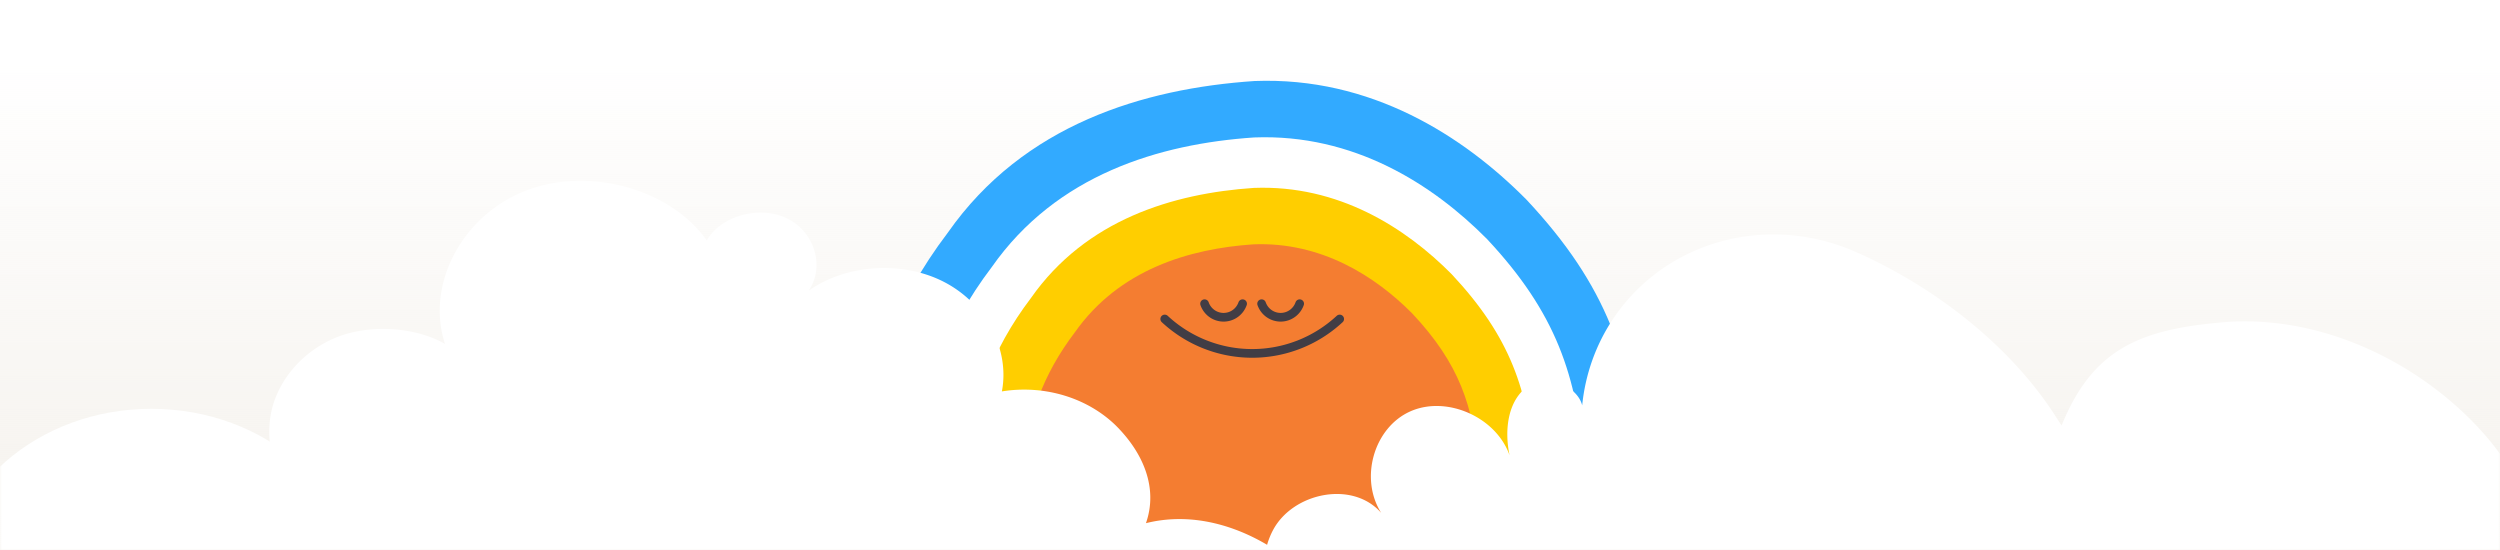  <svg
        viewBox="0 0 636 140"
        fill="none"
        xmlns="http://www.w3.org/2000/svg"
        class="css-9whsf3"
      >
        <path fill="url(#paint0_linear)" d="M0 0h636v140H0z"></path>
        <mask
          id="upsell"
          maskUnits="userSpaceOnUse"
          x="0"
          y="0"
          width="636"
          height="140"
        >
          <path fill="#FAF6F4" d="M0 0h636v140H0z"></path>
        </mask>
        <g mask="url(#upsell)">
          <path
            d="M417.181 118.248c2.301 32.394-12.572 50.766-21.525 63.644-13.952 14.876-31.634 35.21-76.536 36.292-38.101 1.522-56.84-15.417-72.533-30.181-20.48-22.761-25.827-36.242-26.859-69.768-.1-20.548 7.734-41.07 21.438-59.104 19.224-27.427 49.739-36.607 77.954-38.518 29.582-1.157 53.122 13.933 69.212 30.18 20.555 21.932 26.872 40.77 28.874 67.442"
            fill="#32AAFF"
          ></path>
          <path
            d="M402.977 118.54c1.969 27.729-10.761 43.456-18.425 54.478-11.943 12.735-27.078 30.14-65.514 31.066-32.614 1.303-48.654-13.197-62.087-25.834-17.531-19.483-22.108-31.023-22.991-59.72-.085-17.589 6.621-35.156 18.35-50.592 16.456-23.477 42.577-31.335 66.728-32.971 25.322-.99 45.471 11.926 59.245 25.834 17.594 18.773 23.001 34.898 24.715 57.729"
            fill="#fff"
          ></path>
          <path
            d="M390.28 118.805c1.673 23.558-9.142 36.919-15.653 46.284-10.146 10.818-23.005 25.606-55.66 26.392-27.707 1.107-41.335-11.212-52.747-21.948-14.894-16.553-18.782-26.356-19.533-50.737-.072-14.943 5.625-29.868 15.59-42.982 13.981-19.945 36.172-26.621 56.69-28.011 21.514-.842 38.632 10.132 50.333 21.948 14.949 15.949 19.542 29.648 20.998 49.045"
            fill="#FFCE00"
          ></path>
          <path
            d="M376.083 118.982c1.341 18.854-7.333 29.548-12.555 37.042-8.137 8.659-18.45 20.494-44.64 21.123-22.222.886-33.151-8.973-42.304-17.566-11.945-13.247-15.064-21.093-15.666-40.606-.058-11.96 4.511-23.905 12.504-34.4 11.212-15.963 29.01-21.306 45.466-22.419 17.254-.673 30.984 8.11 40.368 17.566 11.989 12.765 15.673 23.729 16.841 39.253"
            fill="#F47D31"
          ></path>
          <path
            d="M306.441 77.263a5.171 5.171 0 001.876 2.5 5.098 5.098 0 005.924 0 5.175 5.175 0 001.875-2.5M320.953 77.263a5.188 5.188 0 001.878 2.499 5.108 5.108 0 002.963.948c1.06 0 2.095-.331 2.962-.948a5.188 5.188 0 001.878-2.5M296.308 81.152a32.714 32.714 0 0022.254 8.756 32.712 32.712 0 0022.254-8.756"
            stroke="#413D45"
            stroke-width="2.21"
            stroke-linecap="round"
            stroke-linejoin="round"
          ></path>
          <path
            d="M472.029 64.059c-7.545-3.314-15.726-4.8-23.844-4.33-8.119.47-15.934 2.88-22.782 7.025a47.839 47.839 0 00-16.549 16.786c-4.023 6.88-6.273 14.68-6.558 22.735 2.365-6.165-7.433-11.849-13.068-8.368s-6.594 11.357-5.191 17.932c-3.397-9.736-16.032-15.317-25.283-11.17-9.252 4.147-12.941 17.047-7.381 25.807-7.32-8.363-22.488-5.115-27.518 4.386-5.03 9.5-1.485 21.958 5.784 30.361 11.891 13.734 31.031 18.167 48.736 21.796 34.506 7.058 147.875 7.267 182.37 14.327 17.581 3.599 36.673 11.901 53.079 5.529 12.138-4.717 12.507-7.572 19.057-18.686 10.256-17.419 17.31-38.574 10.74-58.182-3.535-10.542-10.757-19.684-19.173-27.08-16.224-14.237-37.96-22.766-59.117-20.922-21.157 1.844-33.017 6.916-40.865 26.253l-1.973-3.043c-11.64-17.84-30.913-32.563-50.464-41.156z"
            fill="#fff"
          ></path>
          <ellipse cx="38.5" cy="150" rx="52.5" ry="46" fill="#fff"></ellipse>
          <path
            d="M115.732 173.615c75.019 1.007 151.285 2.06 226.14-2.464 1.275-13.024-7.139-24.34-16.862-30.875-9.724-6.535-21.713-10.132-33.48-7.18 3.137-8.973-.683-17.966-7.776-24.954-3.601-3.473-8.139-6.08-13.189-7.578a35.4 35.4 0 00-15.685-.988c2.05-10.716-4.03-22.284-14.613-27.796-10.583-5.512-24.963-4.605-34.555 2.181 4.19-6.045 1.56-14.923-5.42-18.364-6.979-3.441-16.913-.736-20.494 5.587-9.29-13.235-30.206-18.939-46.282-12.58-16.076 6.358-25.253 23.932-20.306 38.89-7.702-4.413-19.304-5.038-27.644-1.657-8.34 3.38-14.534 10.48-16.44 18.435a25.497 25.497 0 00.213 12.075c1.037 3.966 3.015 7.692 5.803 10.93-8.647-4.177-21.137-1.703-27.57 4.897-6.433 6.601-7.97 16.264-5.368 24.688.856 3.069 2.463 5.935 4.708 8.394 3.945 4.096 9.928 6.147 15.786 7.557 16.367 4.006 36.49 4.192 53.034.802z"
            fill="#fff"
          ></path>
        </g>
        <defs>
          <linearGradient
            id="paint0_linear"
            x1="318.848"
            y1="140"
            x2="318.848"
            y2="14"
            gradientUnits="userSpaceOnUse"
          >
            <stop offset="0" stop-color="#F5F2ED"></stop>
            <stop offset="1" stop-color="#F5F2ED" stop-opacity="0"></stop>
          </linearGradient>
        </defs>
      </svg> 